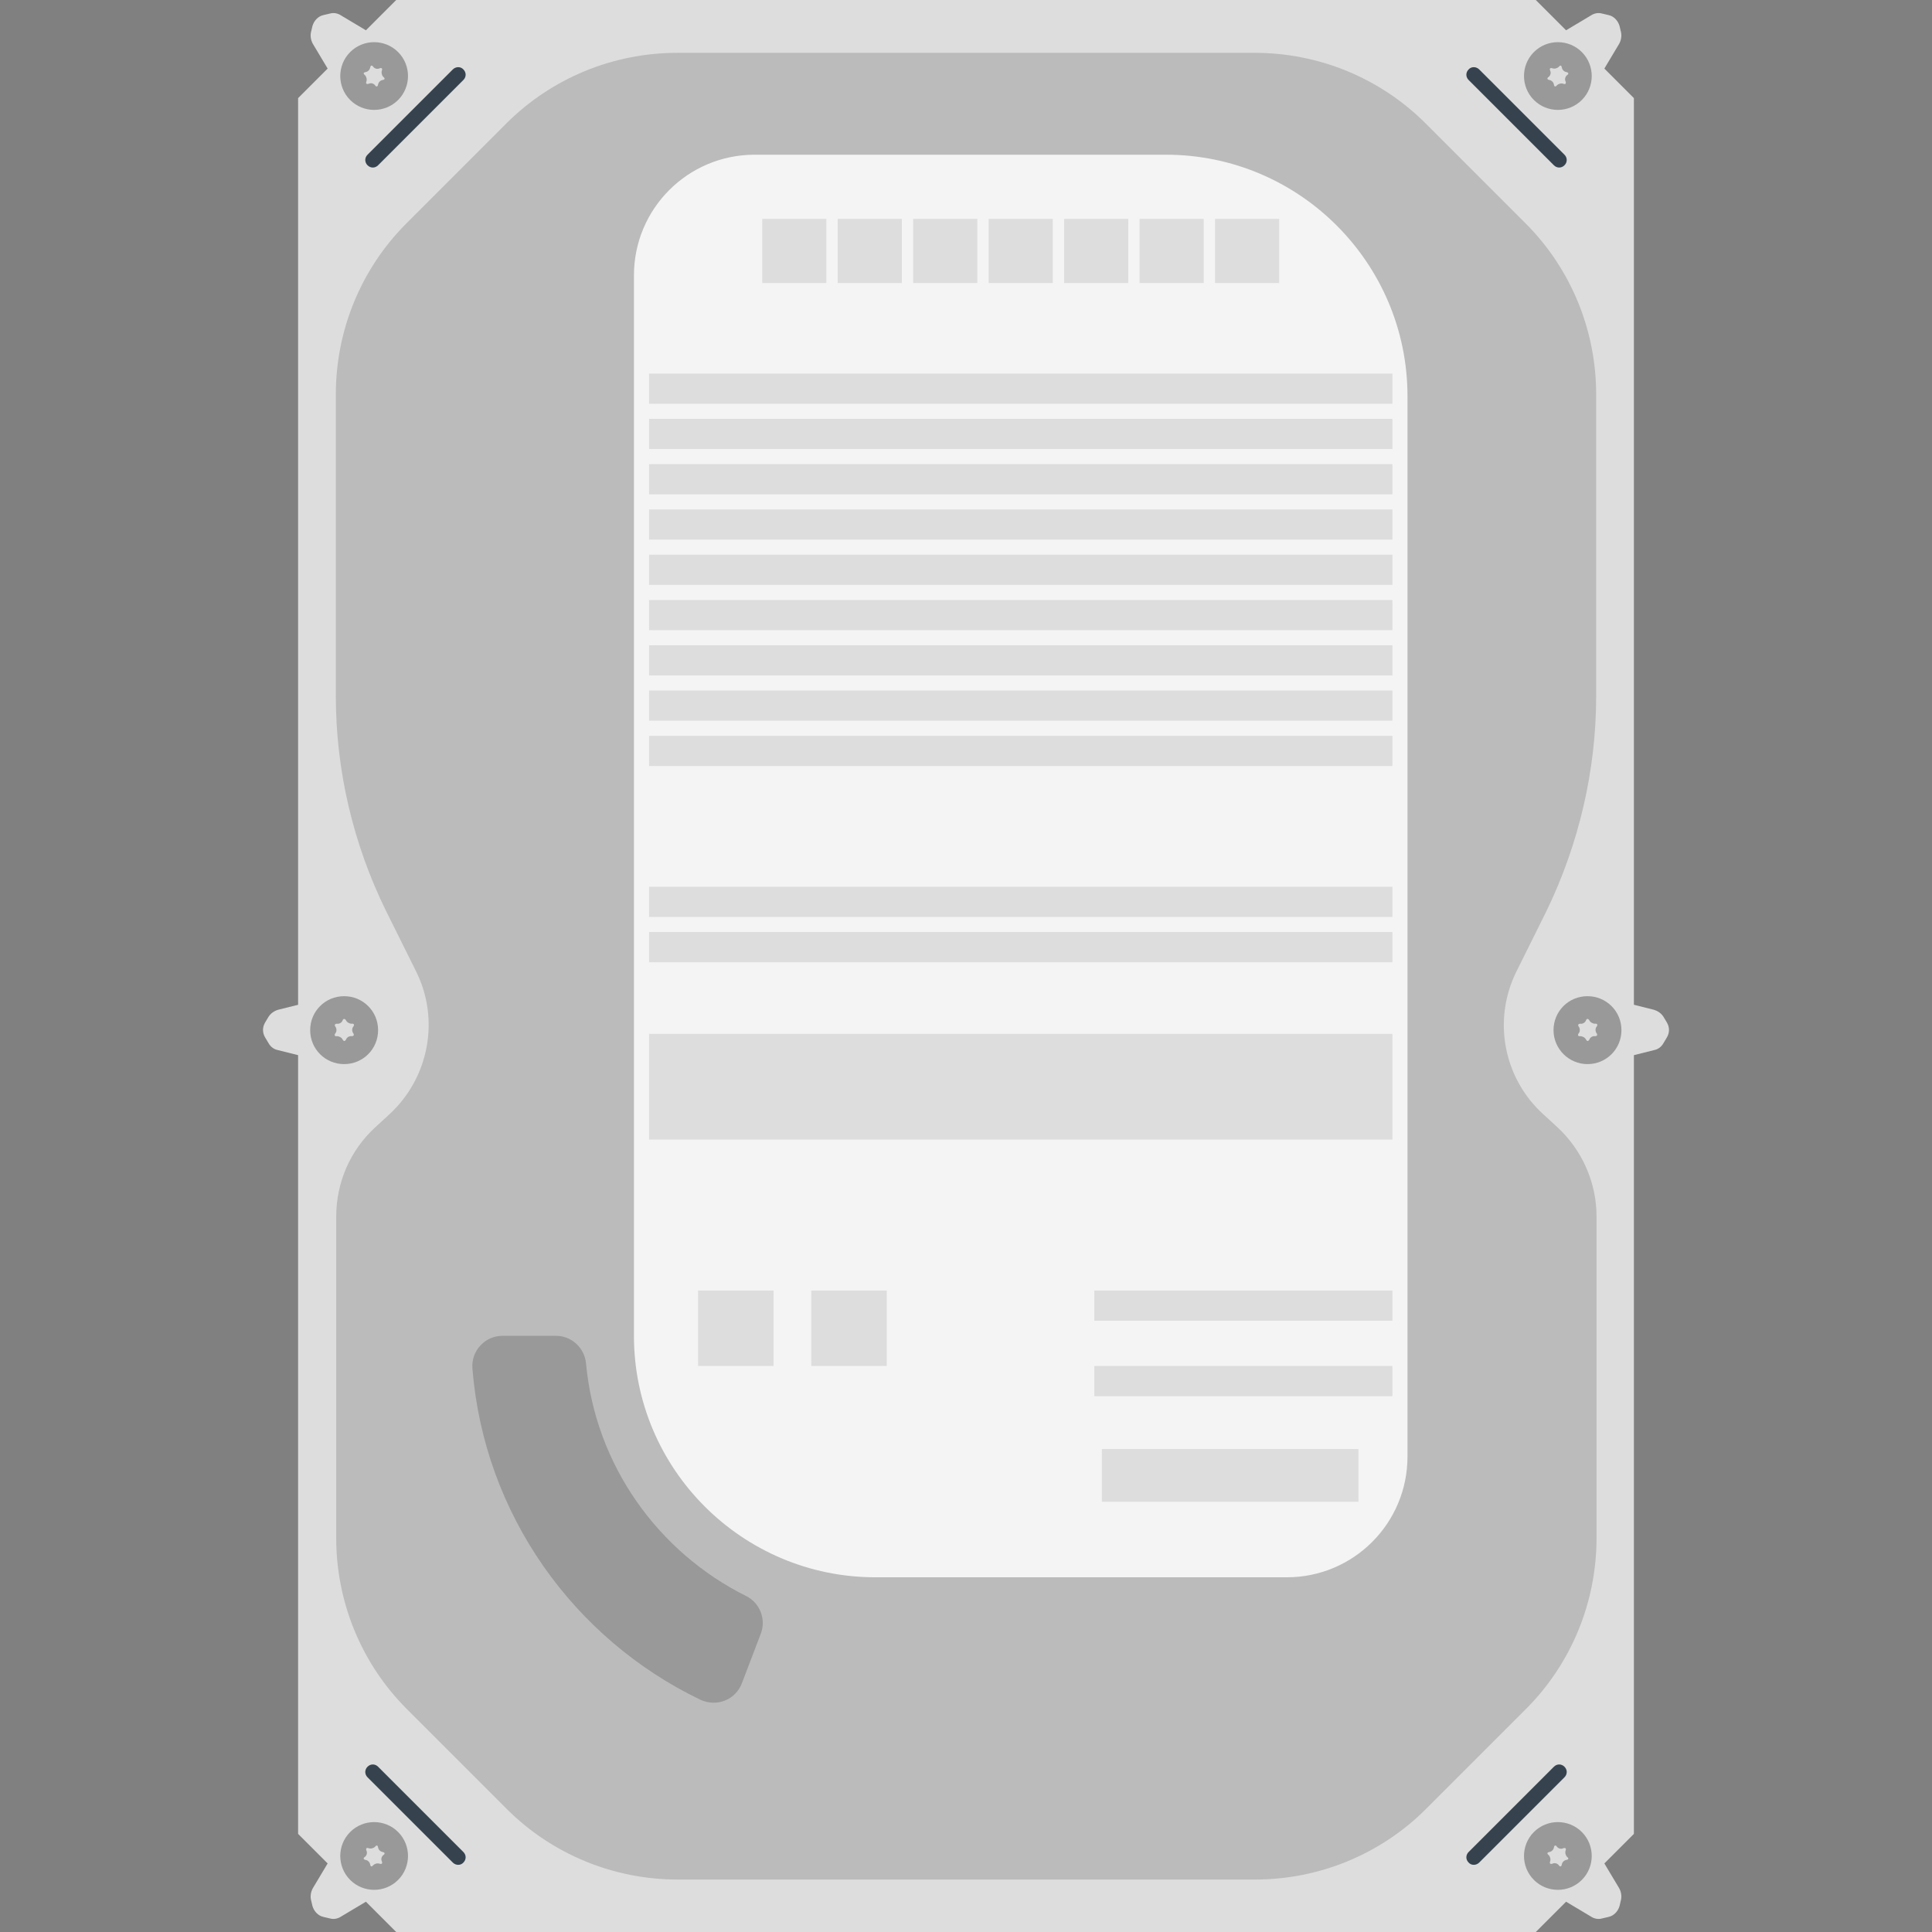 <svg version="1.1" xmlns="http://www.w3.org/2000/svg" x="0" y="0" viewBox="0 0 512 512" xml:space="preserve"><rect x="0" y="0" width="512" height="512" fill="#808080" stroke="none"/><style type="text/css">.st0{fill:#ddd}.st3{fill:#999}.st4{fill:#36434f}</style><path class="st0" d="M105 512h302l26-26V26L407 0H105L79 26v460l26 26z"/><path d="M103.2 295.3l-3.7 3.4c-6.7 6.1-10.4 14.7-10.4 23.7v85.2c0 17 6.7 33.3 18.7 45.3l26.5 26.5c12 12 28.3 18.7 45.3 18.7h153c17 0 33.3-6.7 45.3-18.7l26.5-26.5c12-12 18.7-28.3 18.7-45.3v-85.2c0-9-3.8-17.6-10.4-23.7l-3.7-3.4c-10.6-9.6-13.5-25.1-7.1-37.9l8-16.1c8.5-17.6 13.1-37.1 13.1-56.8v-80c0-17-6.7-33.3-18.7-45.3l-26.5-26.5c-12-12-28.3-18.7-45.3-18.7h-153c-17 0-33.3 6.7-45.3 18.7l-26.5 26.5c-12 12-18.7 28.3-18.7 45.3v80c0 19.7 4.6 39.2 13.3 56.9l8 16.1c6.3 12.7 3.4 28.1-7.1 37.8z" fill="#bbb"/><path d="M200 41h109c35.3 0 64 28.7 64 64v281c0 17.7-14.3 32-32 32H232c-35.3 0-64-28.7-64-64V73c0-17.7 14.3-32 32-32z" fill="#f4f4f4"/><path class="st3" d="M196.6 446.1l5-13.1c1.5-3.8-.2-8.2-3.8-10-23.3-11.6-40-34.6-42.5-61.7-.4-4.1-3.8-7.3-8-7.3h-14.1c-4.7 0-8.4 4-8 8.7 3.1 38.7 26.9 71.6 60.3 87.7 4.4 2.1 9.4.1 11.1-4.3z"/><path class="st4" d="M392 18.4L414.6 41c.8.8.8 2 0 2.8-.8.8-2 .8-2.8 0l-22.6-22.6c-.8-.8-.8-2 0-2.8.7-.8 2-.8 2.8 0z"/><path class="st0" d="M417.9 15.1l5.7 5.7 5.5-9.2c.5-.9.7-2 .5-3l-.4-1.7c-.4-1.4-1.5-2.6-2.9-2.9l-1.7-.4c-1-.3-2.1-.1-3 .5l-9.2 5.5 5.5 5.5z"/><path class="st3" d="M406.5 26.5c3.5 3.5 9.2 3.5 12.7 0s3.5-9.2 0-12.7-9.2-3.5-12.7 0-3.5 9.2 0 12.7zm4.9-8.4c.6.2 1.3 0 1.7-.4.4-.5.7-.4.8.2s.6 1.1 1.2 1.2c.6.1.7.5.2.8-.5.4-.7 1.1-.4 1.7.2.6-.1.8-.6.6-.6-.2-1.3 0-1.7.4-.4.5-.7.4-.8-.2s-.6-1.1-1.2-1.2c-.6-.1-.7-.5-.2-.8.5-.4.7-1.1.4-1.7-.2-.5 0-.8.6-.6z"/><path class="st4" d="M120 18.4L97.4 41c-.8.8-.8 2 0 2.8s2 .8 2.8 0l22.6-22.6c.8-.8.8-2 0-2.8-.7-.8-2-.8-2.8 0z"/><path class="st0" d="M94.1 15.1l-5.7 5.7-5.5-9.2c-.5-.9-.7-2-.5-3l.4-1.7c.4-1.4 1.5-2.6 2.9-2.9l1.7-.4c1-.3 2.1-.1 3 .5l9.2 5.5-5.5 5.5z"/><path class="st3" d="M105.5 13.8c-3.5-3.5-9.2-3.5-12.7 0s-3.5 9.2 0 12.7 9.2 3.5 12.7 0 3.5-9.2 0-12.7zm-4.3 4.9c-.2.6 0 1.3.4 1.7.5.4.4.7-.2.8s-1.1.6-1.2 1.2-.5.7-.8.2c-.4-.5-1.1-.7-1.7-.4-.6.2-.8-.1-.6-.6.2-.6 0-1.3-.4-1.7-.5-.4-.4-.7.2-.8s1.1-.6 1.2-1.2.5-.7.8-.2c.4.5 1.1.7 1.7.4.6-.2.8.1.6.6z"/><path class="st4" d="M392 493.6l22.6-22.6c.8-.8.8-2 0-2.8-.8-.8-2-.8-2.8 0l-22.6 22.6c-.8.8-.8 2 0 2.8.7.8 2 .8 2.8 0z"/><path class="st0" d="M417.9 496.9l5.7-5.7 5.5 9.2c.5.9.7 2 .5 3l-.4 1.7c-.4 1.4-1.5 2.6-2.9 2.9l-1.7.4c-1 .3-2.1.1-3-.5l-9.2-5.5 5.5-5.5z"/><path class="st3" d="M406.5 498.2c3.5 3.5 9.2 3.5 12.7 0s3.5-9.2 0-12.7-9.2-3.5-12.7 0-3.5 9.2 0 12.7zm4.3-4.9c.2-.6 0-1.3-.4-1.7-.5-.4-.4-.7.2-.8.6-.1 1.1-.6 1.2-1.2s.5-.7.8-.2c.4.5 1.1.7 1.7.4.6-.2.8.1.6.6-.2.6 0 1.3.4 1.7.5.4.4.7-.2.8-.6.1-1.1.6-1.2 1.2s-.5.7-.8.2c-.4-.5-1.1-.7-1.7-.4-.6.2-.8-.1-.6-.6z"/><path class="st4" d="M120 493.6L97.4 471c-.8-.8-.8-2 0-2.8.8-.8 2-.8 2.8 0l22.6 22.6c.8.8.8 2 0 2.8-.7.8-2 .8-2.8 0z"/><path class="st0" d="M94.1 496.9l-5.7-5.7-5.5 9.2c-.5.9-.7 2-.5 3l.4 1.7c.4 1.4 1.5 2.6 2.9 2.9l1.7.4c1 .3 2.1.1 3-.5l9.2-5.5-5.5-5.5z"/><path class="st3" d="M105.5 485.5c-3.5-3.5-9.2-3.5-12.7 0s-3.5 9.2 0 12.7 9.2 3.5 12.7 0 3.5-9.2 0-12.7zm-4.9 8.4c-.6-.2-1.3 0-1.7.4-.4.5-.7.4-.8-.2s-.6-1.1-1.2-1.2-.7-.5-.2-.8c.5-.4.7-1.1.4-1.7-.2-.6.1-.8.6-.6.6.2 1.3 0 1.7-.4.4-.5.7-.4.8.2.1.6.6 1.1 1.2 1.2.6.1.7.5.2.8-.5.4-.7 1.1-.4 1.7.2.5 0 .8-.6.6z"/><path class="st0" d="M360 398h-68v-14h68v14zm9-28h-79v-8h79v8zm0-20h-79v-8h79v8zm0-95H172v-8h197v8zm0-12H172v-8h197v8zm0-40H172v-8h197v8zm0-12H172v-8h197v8zm0-12H172v-8h197v8zm0-12H172v-8h197v8zm0-12H172v-8h197v8zm0-12H172v-8h197v8zm0-12H172v-8h197v8zm0-12H172v-8h197v8zm0-12H172v-8h197v8zM235 362h-20v-20h20v20zm-30 0h-20v-20h20v20zm164-60H172v-28h197v28zM339 75h-17V58h17v17zm-20 0h-17V58h17v17zm-20 0h-17V58h17v17zm-20 0h-17V58h17v17zm-20 0h-17V58h17v17zm-20 0h-17V58h17v17zm-20 0h-17V58h17v17zm208.9 198v-8l10.4 2.6c1 .3 1.9.9 2.5 1.8l.9 1.5c.8 1.3.8 2.8 0 4.1l-.9 1.5c-.5.9-1.4 1.6-2.5 1.8l-10.4 2.6V273z"/><path class="st3" d="M420.7 282c5 0 9-4 9-9s-4-9-9-9-9 4-9 9 4.1 9 9 9zm-.4-6.5c-.2-.5-.9-.9-1.5-.9-.6.1-.8-.3-.4-.8s.3-1.3 0-1.7c-.3-.4-.2-.8.4-.8.6.1 1.3-.3 1.5-.9.2-.5.6-.5.9 0 .2.5.9.9 1.5.9.6-.1.8.3.4.8s-.3 1.3 0 1.7c.3.4.2.8-.4.8-.6-.1-1.3.3-1.5.9-.3.5-.6.5-.9 0z"/><path class="st0" d="M84.1 273v-8l-10.4 2.6c-1 .3-1.9.9-2.5 1.8l-.9 1.5c-.8 1.3-.8 2.8 0 4.1l.9 1.5c.5.9 1.4 1.6 2.5 1.8l10.4 2.6V273z"/><path class="st3" d="M100.2 273c0-5-4-9-9-9s-9 4-9 9 4 9 9 9 9-4 9-9zm-9.4 2.5c-.2-.5-.9-.9-1.5-.9-.6.1-.8-.3-.4-.8s.3-1.3 0-1.7-.2-.8.4-.8c.6.1 1.3-.3 1.5-.9.2-.5.6-.5.9 0 .2.5.9.9 1.5.9.6-.1.8.3.4.8s-.3 1.3 0 1.7c.3.4.2.8-.4.8-.6-.1-1.3.3-1.5.9-.3.5-.6.5-.9 0z"/></svg>